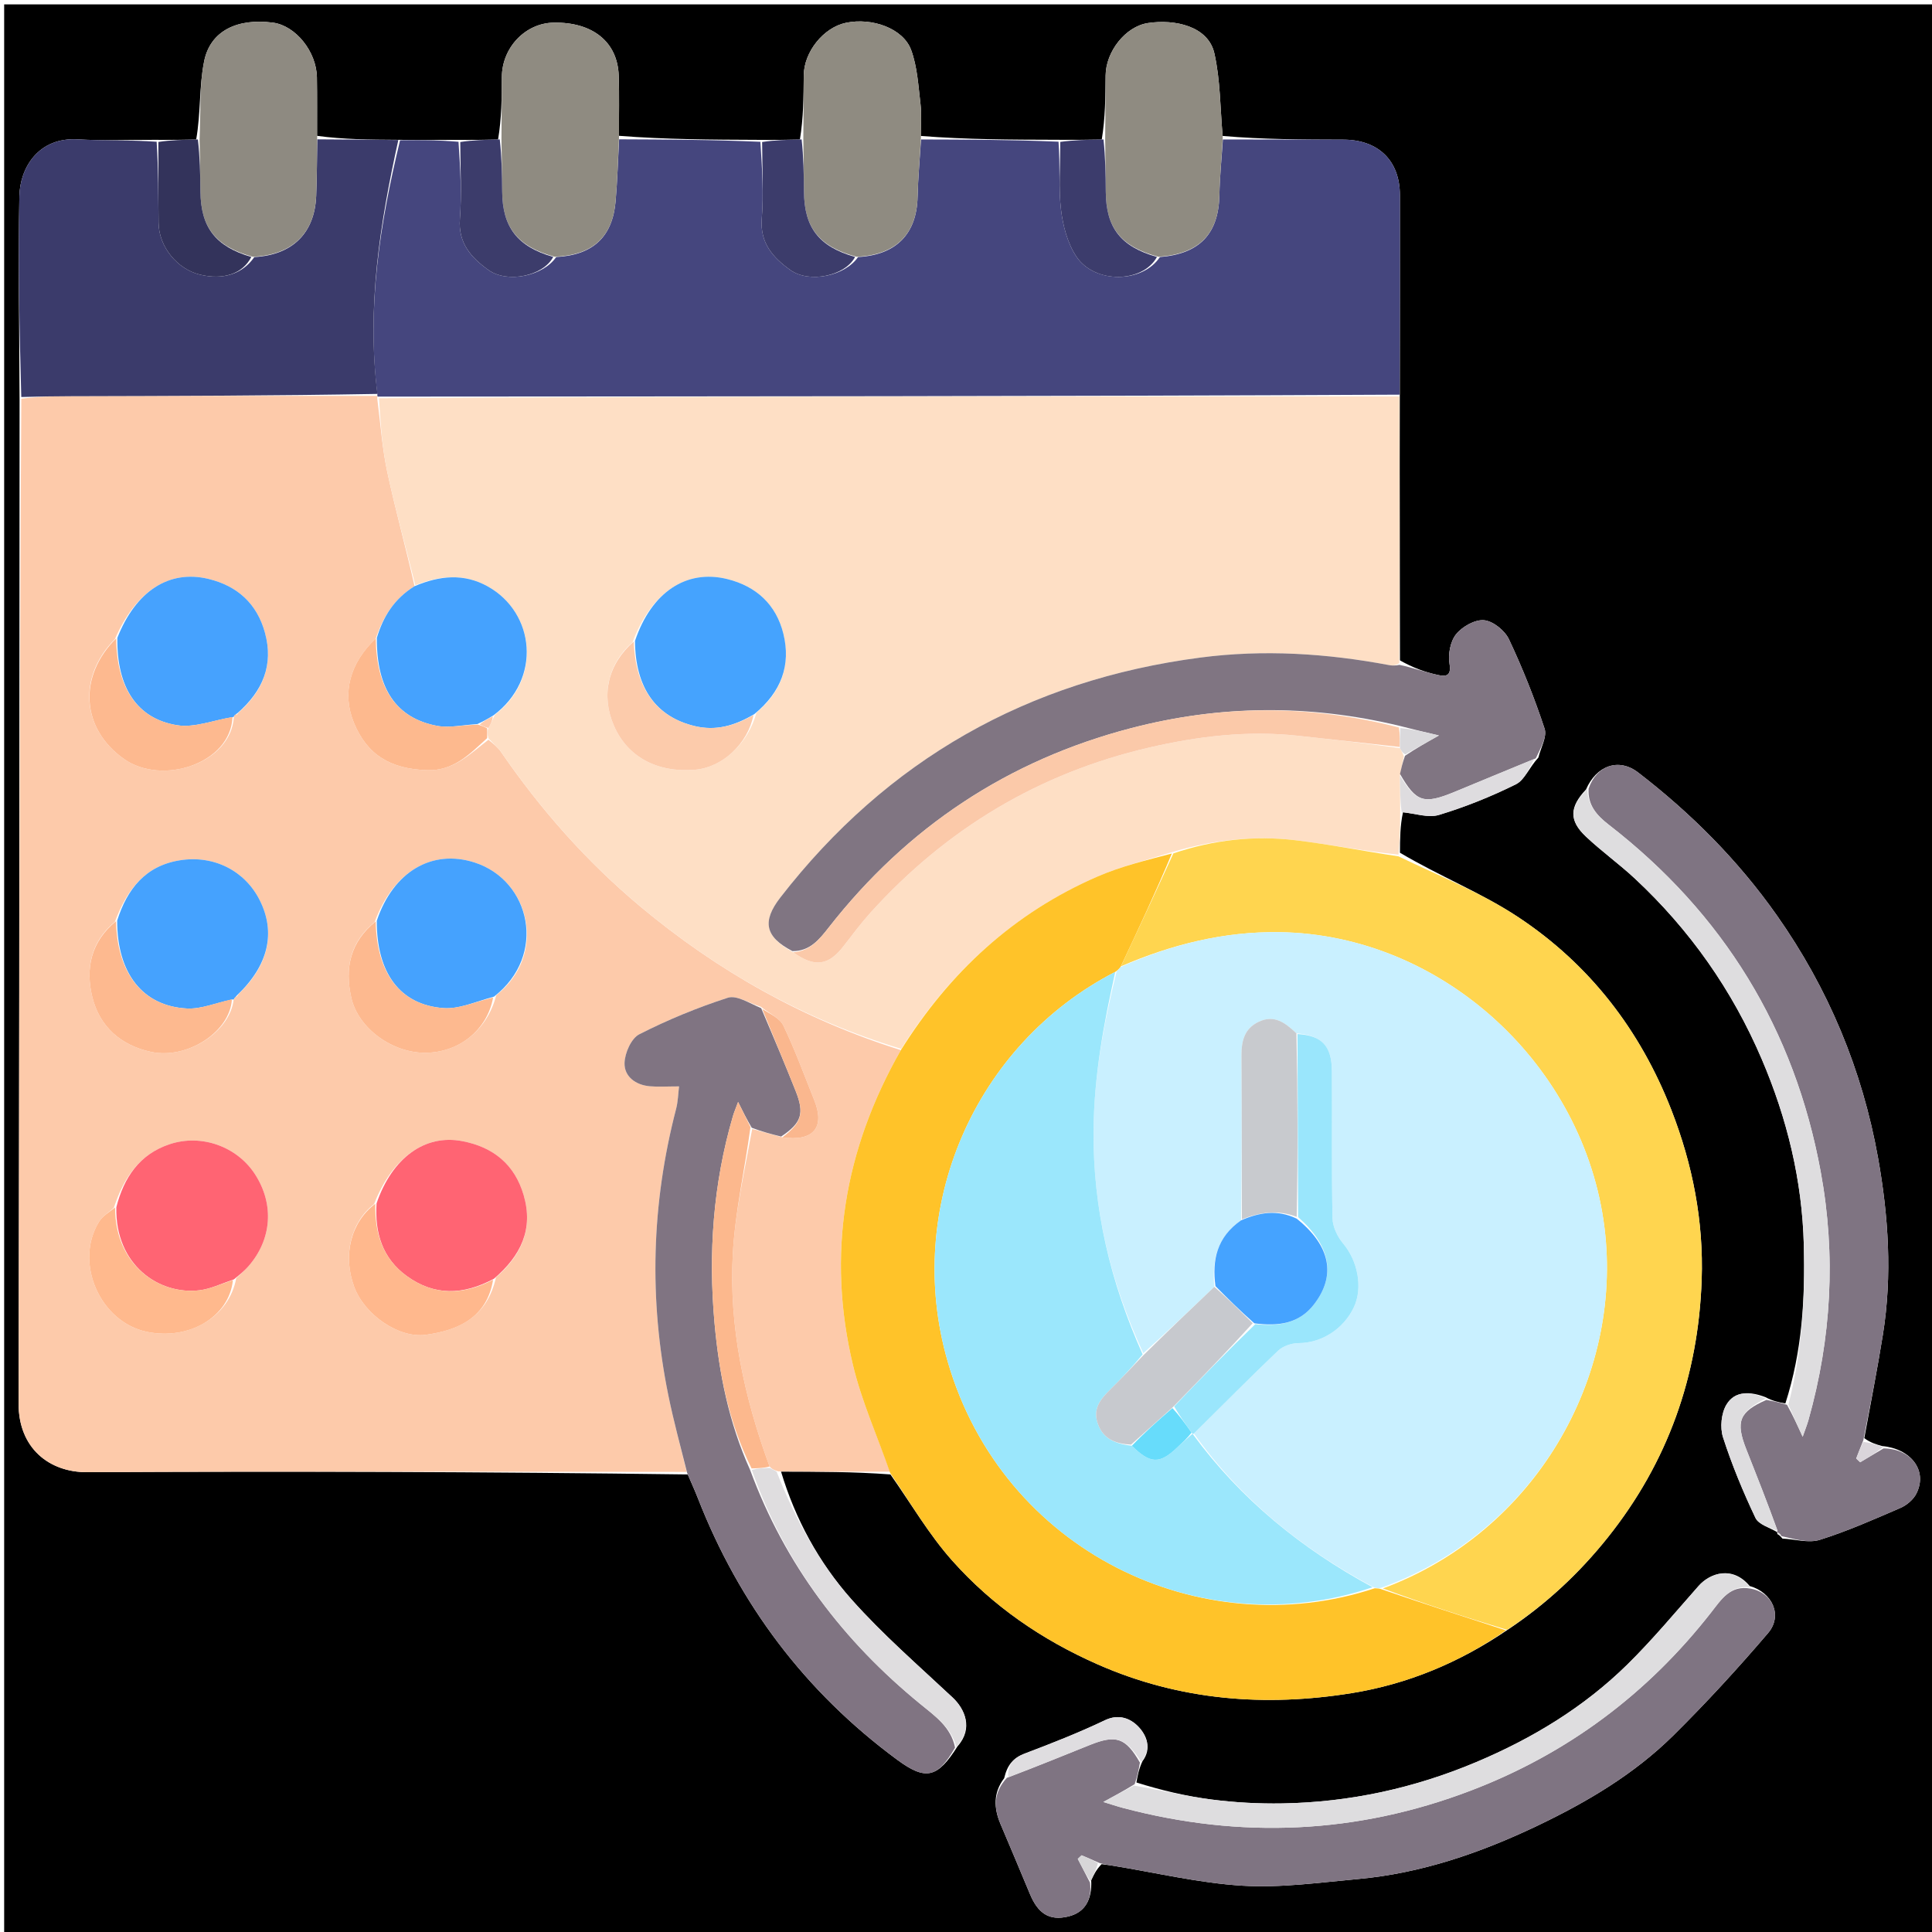 <svg version="1.1" id="Layer_1" xmlns="http://www.w3.org/2000/svg" xmlns:xlink="http://www.w3.org/1999/xlink" x="0px" y="0px"
	 width="100%" viewBox="0 0 512 512" enable-background="new 0 0 512 512" xml:space="preserve">
<path fill="#000000" opacity="1" stroke="none" 
	d="
M513,177 
	C513,289.306 513,401.112 513,512.959 
	C342.402,512.959 171.805,512.959 1.103,512.959 
	C1.103,342.444 1.103,171.888 1.103,1.166 
	C171.667,1.166 342.333,1.166 513,1.166 
	C513,59.529 513,118.014 513,177 
M471.053,406.57 
	C471.369,406.733 471.684,406.895 472.366,407.741 
	C475.694,407.909 479.313,409 482.294,408.062 
	C489.584,405.77 496.627,402.652 503.657,399.606 
	C505.318,398.886 507.064,397.404 507.861,395.815 
	C510.992,389.577 506.189,383.851 498.787,383.225 
	C497.221,382.781 495.655,382.338 494.06,381.117 
	C495.715,371.963 497.526,362.834 498.992,353.65 
	C501.492,337.978 500.456,322.245 497.694,306.817 
	C493.527,283.538 484.566,262.015 470.876,242.572 
	C460.621,228.007 448.204,215.553 434.13,204.721 
	C429.025,200.792 423.1,202.813 420.307,209.227 
	C415.911,213.883 415.753,217.436 420.31,221.727 
	C424.454,225.629 429.121,228.972 433.286,232.854 
	C447.831,246.413 459.068,262.403 466.87,280.654 
	C473.587,296.367 477.606,312.778 478.033,329.996 
	C478.383,344.152 477.591,358.156 473.138,371.94 
	C471.467,371.622 469.796,371.305 467.841,370.255 
	C463.969,368.78 459.818,368.447 457.534,372.232 
	C456.15,374.528 455.788,378.319 456.621,380.906 
	C458.969,388.192 461.926,395.32 465.207,402.242 
	C466.054,404.031 468.976,404.837 470.974,406.027 
	C470.974,406.027 470.901,406.036 471.053,406.57 
M291.978,36.975 
	C288.309,37.033 284.641,37.091 280.043,37.045 
	C268.058,37.015 256.072,36.986 244.017,36.029 
	C244.012,33.205 244.274,30.348 243.942,27.563 
	C243.366,22.745 243.106,17.719 241.46,13.241 
	C239.363,7.54 231.143,4.594 224.193,6.041 
	C218.25,7.278 213.059,13.729 213.002,19.98 
	C212.951,25.627 212.924,31.275 211.987,36.974 
	C208.646,37.045 205.305,37.116 201.039,37.065 
	C188.717,37.015 176.395,36.965 164.015,35.991 
	C164.01,30.666 164.152,25.335 163.966,20.016 
	C163.655,11.098 157.054,5.82 146.714,5.999 
	C139.191,6.13 133.026,12.633 132.996,20.45 
	C132.975,25.94 132.928,31.431 131.992,36.974 
	C128.65,37.044 125.307,37.114 121.043,37.063 
	C116.038,37.096 111.032,37.129 105.092,37.048 
	C98.09,37.007 91.088,36.966 84.018,36 
	C84.012,30.838 84.069,25.676 83.986,20.516 
	C83.876,13.629 78.315,6.78 72.313,5.997 
	C62.859,4.763 55.733,8.188 54.105,16.222 
	C52.745,22.931 53.226,30.012 51.991,36.974 
	C48.65,37.038 45.309,37.102 41.04,37.058 
	C34.228,37.039 27.398,37.328 20.608,36.929 
	C10.128,36.313 5.273,44.549 5.133,51.975 
	C4.799,69.743 5.127,87.524 5.189,106.199 
	C5.125,194.789 5.12,283.38 4.928,371.97 
	C4.902,383.735 13.012,390.198 23.111,390.145 
	C76.065,389.863 129.02,390.048 182.266,390.742 
	C183.159,392.83 184.109,394.894 184.935,397.008 
	C195.935,425.154 213.4,448.378 237.753,466.341 
	C245.324,471.926 248.437,471.225 253.768,462.775 
	C258.046,457.979 255.616,452.826 252.457,449.865 
	C243.389,441.368 233.942,433.176 225.708,423.918 
	C216.973,414.098 210.724,402.466 206.989,390.011 
	C216.609,390.011 226.229,390.01 235.976,390.741 
	C241.381,398.39 246.144,406.609 252.331,413.562 
	C263.026,425.578 276.075,434.558 290.952,441.103 
	C312.694,450.668 335.305,452.394 358.249,448.691 
	C372.898,446.326 386.719,440.668 399.726,431.785 
	C409.774,425.07 418.491,416.945 426.041,407.492 
	C442.016,387.493 450.077,364.627 450.96,339.175 
	C451.498,323.648 448.578,308.669 442.957,294.222 
	C434.696,272.988 421.257,255.577 402.339,243.048 
	C392.605,236.602 381.513,232.206 371.002,225.98 
	C371.023,222.35 371.045,218.72 371.804,215.282 
	C375.01,215.571 378.51,216.825 381.366,215.957 
	C388.35,213.836 395.212,211.088 401.747,207.836 
	C404.062,206.684 405.287,203.344 407.697,200.74 
	C408.308,198.173 410.035,195.238 409.331,193.105 
	C406.671,185.043 403.515,177.102 399.891,169.425 
	C398.8,167.113 395.705,164.605 393.313,164.369 
	C390.91,164.132 387.53,166.041 385.889,168.07 
	C384.349,169.972 383.713,173.399 384.138,175.908 
	C384.744,179.488 382.814,179.261 380.899,178.838 
	C377.585,178.107 374.37,176.924 371.009,175.007 
	C370.961,151.69 370.913,128.374 370.963,104.122 
	C370.974,86.649 371.01,69.176 370.988,51.703 
	C370.977,42.591 365.29,37.036 356.027,37.007 
	C345.378,36.975 334.728,36.97 324.015,36.026 
	C323.351,28.71 323.426,21.227 321.817,14.125 
	C320.182,6.909 311.318,5.031 304.225,6.106 
	C298.225,7.015 293.067,13.703 293.004,19.977 
	C292.946,25.626 292.921,31.275 291.978,36.975 
M289.183,498.289 
	C289.831,496.897 290.479,495.505 291.936,494.02 
	C292.906,494.151 293.878,494.261 294.844,494.417 
	C306.308,496.272 317.717,499.022 329.251,499.728 
	C339.375,500.347 349.658,498.89 359.837,497.97 
	C376.663,496.448 392.392,491.025 407.543,483.782 
	C420.642,477.52 433.098,470.149 443.456,459.902 
	C452.205,451.248 460.554,442.148 468.546,432.79 
	C472.517,428.142 469.705,422.004 463.687,420.314 
	C459.113,414.826 453.18,416.86 450.142,420.297 
	C443.929,427.327 437.915,434.576 431.235,441.141 
	C419.724,452.452 406.09,460.702 391.243,466.963 
	C374.809,473.893 357.662,477.625 339.844,477.926 
	C333.608,478.032 327.313,477.692 321.13,476.899 
	C314.327,476.028 307.62,474.401 301.163,472.377 
	C301.473,470.62 301.783,468.863 302.762,466.745 
	C305.341,463.327 303.816,459.79 301.637,457.539 
	C299.634,455.47 296.547,454.104 292.849,455.869 
	C285.935,459.168 278.776,461.985 271.603,464.695 
	C268.469,465.879 266.933,467.765 266.117,471.249 
	C263.208,475.067 263.355,479.136 265.124,483.338 
	C267.722,489.507 270.358,495.66 272.909,501.849 
	C275.041,507.02 278,509.123 283.126,507.881 
	C287.501,506.822 289.427,503.48 289.183,498.289 
z"/>
<path fill="#FDCAAA" opacity="1" stroke="none" 
	d="
M235.849,390.01 
	C226.229,390.01 216.609,390.011 206.262,389.929 
	C205.024,389.567 204.513,389.288 203.946,388.635 
	C197.204,370.215 193.151,351.587 194.199,332.335 
	C194.807,321.175 197.344,310.12 199.341,299.19 
	C202.116,299.974 204.563,300.586 207.324,301.407 
	C215.596,302.591 218.693,298.776 215.787,291.546 
	C213.128,284.936 210.693,278.215 207.61,271.807 
	C206.633,269.777 203.885,268.599 201.657,266.821 
	C198.502,265.801 195.208,263.661 192.852,264.423 
	C184.82,267.019 176.93,270.269 169.41,274.101 
	C167.282,275.185 165.567,279.087 165.509,281.737 
	C165.431,285.318 168.462,287.537 172.201,287.871 
	C174.463,288.072 176.757,287.908 179.958,287.908 
	C179.714,289.866 179.684,291.903 179.187,293.817 
	C172.637,318.999 171.928,344.341 177.126,369.819 
	C178.512,376.617 180.346,383.323 181.975,390.072 
	C129.02,390.048 76.065,389.863 23.111,390.145 
	C13.012,390.198 4.902,383.735 4.928,371.97 
	C5.12,283.38 5.125,194.789 5.639,105.661 
	C10.252,105.081 14.415,105.013 18.578,105.002 
	C45.732,104.933 72.885,104.876 100.016,104.906 
	C99.993,104.996 99.965,105.18 99.975,105.605 
	C100.844,112.42 101.302,118.895 102.654,125.177 
	C104.812,135.213 107.564,145.122 109.86,155.348 
	C104.467,158.681 101.546,163.403 99.586,169.202 
	C92.622,175.787 90.621,183.751 93.755,191.458 
	C97.259,200.078 103.521,203.813 113.23,204.103 
	C120.253,204.313 124.436,199.869 129.452,196.036 
	C130.794,197.145 131.969,198.08 132.782,199.264 
	C143.286,214.55 155.441,228.317 169.702,240.236 
	C190.253,257.413 213.144,270.235 238.736,278.289 
	C223.656,304.734 219.037,332.546 226.066,361.857 
	C228.372,371.47 232.535,380.638 235.849,390.01 
M62.305,189.8 
	C62.554,189.649 62.76,189.452 63.382,188.689 
	C69.741,183.041 72.505,176.155 70.232,167.747 
	C68.139,160.007 62.923,155.264 55.217,153.412 
	C44.769,150.902 35.971,156.68 30.482,169.324 
	C20.625,179.258 21.495,193.104 32.857,201.137 
	C42.954,208.275 61.178,202.363 61.986,189.994 
	C61.986,189.994 61.919,189.99 62.305,189.8 
M62.306,264.711 
	C62.527,264.445 62.748,264.178 63.306,263.34 
	C71.169,255.792 73.113,247.136 68.858,238.62 
	C64.95,230.798 56.722,226.533 47.641,227.993 
	C38.519,229.46 33.678,235.628 30.446,244.298 
	C24.023,249.588 22.641,256.762 24.454,264.18 
	C26.368,272.012 31.963,277.014 40,278.754 
	C49.611,280.834 60.975,273.463 61.933,264.841 
	C61.933,264.841 61.837,264.948 62.306,264.711 
M131.504,263.76 
	C145.112,253.103 140.611,233.338 125.756,228.567 
	C114.443,224.933 104.171,231.052 99.29,244.361 
	C92.755,249.674 91.335,256.577 93.106,264.435 
	C94.922,272.491 103.975,279.127 112.894,278.997 
	C121.789,278.868 129.175,272.852 131.504,263.76 
M62.603,338.73 
	C63.675,337.691 64.824,336.72 65.807,335.603 
	C72.056,328.498 72.724,319.168 67.601,311.217 
	C62.862,303.863 53.404,300.409 44.941,303.233 
	C36.935,305.904 32.822,312.068 30.169,320.08 
	C28.847,321.291 27.17,322.281 26.259,323.748 
	C19.549,334.561 26.491,350.389 38.963,352.956 
	C50.167,355.262 60.747,348.948 62.603,338.73 
M99.137,319.096 
	C92.925,323.913 90.803,332.702 93.852,340.994 
	C96.577,348.408 105.669,354.722 112.841,353.738 
	C121.471,352.555 129.07,349.134 131.443,338.505 
	C138.169,332.702 141.368,325.653 138.787,316.763 
	C136.416,308.597 130.747,303.984 122.512,302.411 
	C112.577,300.513 103.911,306.834 99.137,319.096 
z"/>
<path fill="#FEDFC5" opacity="1" stroke="none" 
	d="
M238.834,277.962 
	C213.144,270.235 190.253,257.413 169.702,240.236 
	C155.441,228.317 143.286,214.55 132.782,199.264 
	C131.969,198.08 130.794,197.145 129.441,195.666 
	C129.096,194.496 129.098,193.754 129.432,192.913 
	C130.154,191.787 130.543,190.761 131.116,189.468 
	C143.673,179.938 141.762,162.383 129.263,155.41 
	C122.951,151.89 116.511,152.516 110.066,155.084 
	C107.564,145.122 104.812,135.213 102.654,125.177 
	C101.302,118.895 100.844,112.42 100.44,105.531 
	C190.885,105.04 280.875,105.049 370.865,105.058 
	C370.913,128.374 370.961,151.69 370.819,175.731 
	C369.818,176.399 368.991,176.423 368.197,176.273 
	C351.586,173.14 334.849,172.072 318.073,174.269 
	C272.353,180.257 235.148,201.317 206.816,237.828 
	C201.859,244.216 202.771,248.305 210.198,252.359 
	C215.915,256.466 219.553,255.907 223.558,250.73 
	C225.889,247.718 228.172,244.651 230.722,241.831 
	C250.791,219.642 275.322,204.886 304.505,198.119 
	C317.434,195.121 330.541,193.544 343.85,194.971 
	C352.886,195.94 361.916,196.961 371.006,198.267 
	C371.409,199.074 371.753,199.574 372.036,200.443 
	C371.653,202.241 371.332,203.67 371.006,205.547 
	C371.022,209.026 371.044,212.058 371.066,215.09 
	C371.045,218.72 371.023,222.35 370.615,226.493 
	C361.268,225.536 352.346,223.755 343.339,222.675 
	C332.398,221.363 321.575,222.557 310.602,225.824 
	C303.738,227.972 297.07,229.596 290.864,232.288 
	C268.676,241.91 251.675,257.608 238.834,277.962 
M200.479,188.854 
	C207.094,183.331 209.643,176.232 207.603,167.953 
	C205.705,160.251 200.463,155.371 192.723,153.457 
	C181.834,150.764 172.585,157.021 167.629,170.191 
	C161.059,175.988 159.209,184.272 162.69,192.31 
	C166.278,200.593 174.177,204.863 184.279,203.981 
	C191.471,203.353 198.241,197.05 200.479,188.854 
z"/>
<path fill="#45467E" opacity="1" stroke="none" 
	d="
M370.914,104.59 
	C280.875,105.049 190.885,105.04 100.431,105.106 
	C99.965,105.18 99.993,104.996 100.005,104.485 
	C97.147,81.264 100.715,59.134 106.027,37.161 
	C111.032,37.129 116.038,37.096 121.511,37.578 
	C121.984,44.726 122.389,51.391 121.878,57.984 
	C121.376,64.467 124.919,68.314 129.447,71.554 
	C134.496,75.168 143.99,73.118 147.395,68.117 
	C157.205,67.599 162.339,62.737 163.148,53.276 
	C163.614,47.836 163.775,42.37 164.074,36.916 
	C176.395,36.965 188.717,37.015 201.509,37.58 
	C201.983,44.728 202.387,51.392 201.877,57.985 
	C201.374,64.466 204.917,68.314 209.442,71.557 
	C214.478,75.166 223.983,73.115 227.394,68.121 
	C237.582,67.564 242.941,61.915 243.168,52.191 
	C243.287,47.108 243.769,42.034 244.087,36.956 
	C256.072,36.986 268.058,37.015 280.518,37.554 
	C280.998,43.896 280.493,49.789 281.176,55.541 
	C281.686,59.831 282.905,64.492 285.263,68.014 
	C290.131,75.284 302.807,75.033 307.386,68.12 
	C318.003,67.281 322.96,61.868 323.153,51.664 
	C323.246,46.756 323.756,41.856 324.078,36.953 
	C334.728,36.97 345.378,36.975 356.027,37.007 
	C365.29,37.036 370.977,42.591 370.988,51.703 
	C371.01,69.176 370.974,86.649 370.914,104.59 
z"/>
<path fill="#FFC329" opacity="1" stroke="none" 
	d="
M238.736,278.289 
	C251.675,257.608 268.676,241.91 290.864,232.288 
	C297.07,229.596 303.738,227.972 310.554,226.191 
	C306.296,236.379 301.677,246.234 296.951,256.284 
	C296.535,256.795 296.226,257.111 295.566,257.554 
	C258.172,276.803 239.433,320.269 251.133,360.765 
	C265.689,411.145 318.35,436.137 364.325,420.905 
	C365.107,420.944 365.556,420.943 366.229,421.21 
	C377.332,425.009 388.21,428.539 399.088,432.069 
	C386.719,440.668 372.898,446.326 358.249,448.691 
	C335.305,452.394 312.694,450.668 290.952,441.103 
	C276.075,434.558 263.026,425.578 252.331,413.562 
	C246.144,406.609 241.381,398.39 235.913,390.375 
	C232.535,380.638 228.372,371.47 226.066,361.857 
	C219.037,332.546 223.656,304.734 238.736,278.289 
z"/>
<path fill="#FFD54F" opacity="1" stroke="none" 
	d="
M297.058,256.088 
	C301.677,246.234 306.296,236.379 310.962,226.157 
	C321.575,222.557 332.398,221.363 343.339,222.675 
	C352.346,223.755 361.268,225.536 370.632,226.945 
	C381.513,232.206 392.605,236.602 402.339,243.048 
	C421.257,255.577 434.696,272.988 442.957,294.222 
	C448.578,308.669 451.498,323.648 450.96,339.175 
	C450.077,364.627 442.016,387.493 426.041,407.492 
	C418.491,416.945 409.774,425.07 399.407,431.927 
	C388.21,428.539 377.332,425.009 366.473,420.959 
	C406.536,406.15 430.17,365.356 425.203,325.336 
	C419.873,282.392 382.288,247.654 339.085,247.034 
	C324.339,246.822 310.47,250.3 297.058,256.088 
z"/>
<path fill="#3B3B6B" opacity="1" stroke="none" 
	d="
M105.56,37.105 
	C100.715,59.134 97.147,81.264 100.028,104.394 
	C72.885,104.876 45.732,104.933 18.578,105.002 
	C14.415,105.013 10.252,105.081 5.638,105.211 
	C5.127,87.524 4.799,69.743 5.133,51.975 
	C5.273,44.549 10.128,36.313 20.608,36.929 
	C27.398,37.328 34.228,37.039 41.513,37.567 
	C41.99,45.071 41.927,52.067 42.02,59.062 
	C42.104,65.387 46.972,71.349 53.039,72.795 
	C59.197,74.263 64.297,72.571 67.393,68.13 
	C77.578,67.567 83.4,61.723 83.794,51.891 
	C83.993,46.906 83.995,41.913 84.086,36.924 
	C91.088,36.966 98.09,37.007 105.56,37.105 
z"/>
<path fill="#7F7482" opacity="1" stroke="none" 
	d="
M302.092,467.106 
	C301.783,468.863 301.473,470.62 300.692,472.828 
	C297.778,474.609 295.335,475.94 292.395,477.541 
	C294.523,478.188 296.06,478.709 297.624,479.123 
	C328.815,487.377 359.585,486.038 389.741,474.538 
	C415.364,464.767 436.6,448.901 453.5,427.27 
	C456.161,423.864 458.576,420.003 463.903,420.997 
	C469.705,422.004 472.517,428.142 468.546,432.79 
	C460.554,442.148 452.205,451.248 443.456,459.902 
	C433.098,470.149 420.642,477.52 407.543,483.782 
	C392.392,491.025 376.663,496.448 359.837,497.97 
	C349.658,498.89 339.375,500.347 329.251,499.728 
	C317.717,499.022 306.308,496.272 294.844,494.417 
	C293.878,494.261 292.906,494.151 291.375,493.72 
	C289.421,492.837 288.027,492.254 286.634,491.671 
	C286.296,491.99 285.957,492.31 285.619,492.629 
	C286.701,494.719 287.782,496.809 288.863,498.899 
	C289.427,503.48 287.501,506.822 283.126,507.881 
	C278,509.123 275.041,507.02 272.909,501.849 
	C270.358,495.66 267.722,489.507 265.124,483.338 
	C263.355,479.136 263.208,475.067 266.847,471.138 
	C274.642,468.169 281.706,465.307 288.774,462.455 
	C295.773,459.629 298.319,460.522 302.092,467.106 
z"/>
<path fill="#7F7482" opacity="1" stroke="none" 
	d="
M499.156,383.845 
	C506.189,383.851 510.992,389.577 507.861,395.815 
	C507.064,397.404 505.318,398.886 503.657,399.606 
	C496.627,402.652 489.584,405.77 482.294,408.062 
	C479.313,409 475.694,407.909 472.135,407.095 
	C471.57,406.312 471.236,406.174 470.901,406.036 
	C470.901,406.036 470.974,406.027 471.08,405.681 
	C468.393,398.268 465.605,391.198 462.806,384.133 
	C459.874,376.733 460.922,374.13 468.125,370.987 
	C469.796,371.305 471.467,371.622 473.569,372.281 
	C475.139,375.11 476.279,377.599 477.726,380.76 
	C478.408,378.799 478.901,377.59 479.253,376.342 
	C485.353,354.672 486.575,332.704 482.516,310.583 
	C475.577,272.757 456.708,242.08 426.306,218.538 
	C423.086,216.045 420.73,213.305 420.998,208.986 
	C423.1,202.813 429.025,200.792 434.13,204.721 
	C448.204,215.553 460.621,228.007 470.876,242.572 
	C484.566,262.015 493.527,283.538 497.694,306.817 
	C500.456,322.245 501.492,337.978 498.992,353.65 
	C497.526,362.834 495.715,371.963 493.786,381.729 
	C492.978,383.732 492.445,385.124 491.911,386.516 
	C492.26,386.85 492.609,387.183 492.958,387.517 
	C495.024,386.293 497.09,385.069 499.156,383.845 
z"/>
<path fill="#807482" opacity="1" stroke="none" 
	d="
M207.01,301.198 
	C204.563,300.586 202.116,299.974 199.215,298.865 
	C197.822,296.483 196.884,294.598 195.605,292.03 
	C194.97,293.758 194.53,294.769 194.223,295.819 
	C188.976,313.77 187.687,332.141 189.36,350.642 
	C190.557,363.881 193.095,376.947 198.788,389.553 
	C208.05,414.682 223.512,434.898 243.822,451.521 
	C247.797,454.775 251.997,457.657 253.104,463.12 
	C248.437,471.225 245.324,471.926 237.753,466.341 
	C213.4,448.378 195.935,425.154 184.935,397.008 
	C184.109,394.894 183.159,392.83 182.121,390.407 
	C180.346,383.323 178.512,376.617 177.126,369.819 
	C171.928,344.341 172.637,318.999 179.187,293.817 
	C179.684,291.903 179.714,289.866 179.958,287.908 
	C176.757,287.908 174.463,288.072 172.201,287.871 
	C168.462,287.537 165.431,285.318 165.509,281.737 
	C165.567,279.087 167.282,275.185 169.41,274.101 
	C176.93,270.269 184.82,267.019 192.852,264.423 
	C195.208,263.661 198.502,265.801 201.724,267.18 
	C205.023,274.895 208.03,282.015 210.886,289.195 
	C213.249,295.137 212.38,297.604 207.01,301.198 
z"/>
<path fill="#807582" opacity="1" stroke="none" 
	d="
M371.011,205.099 
	C371.332,203.67 371.653,202.241 372.344,200.29 
	C375.261,198.33 377.809,196.893 381.329,194.906 
	C377.372,193.968 374.241,193.226 370.774,192.33 
	C346.834,186.592 323.263,186.849 299.817,192.95 
	C267.117,201.46 240.416,219.193 219.616,245.803 
	C217.103,249.018 214.596,252.101 210.005,252.056 
	C202.771,248.305 201.859,244.216 206.816,237.828 
	C235.148,201.317 272.353,180.257 318.073,174.269 
	C334.849,172.072 351.586,173.14 368.197,176.273 
	C368.991,176.423 369.818,176.399 370.872,176.193 
	C374.37,176.924 377.585,178.107 380.899,178.838 
	C382.814,179.261 384.744,179.488 384.138,175.908 
	C383.713,173.399 384.349,169.972 385.889,168.07 
	C387.53,166.041 390.91,164.132 393.313,164.369 
	C395.705,164.605 398.8,167.113 399.891,169.425 
	C403.515,177.102 406.671,185.043 409.331,193.105 
	C410.035,195.238 408.308,198.173 407.005,200.967 
	C399.323,204.102 392.342,207.033 385.34,209.913 
	C377.283,213.227 375.284,212.539 371.011,205.099 
z"/>
<path fill="#8E8A81" opacity="1" stroke="none" 
	d="
M84.052,36.462 
	C83.995,41.913 83.993,46.906 83.794,51.891 
	C83.4,61.723 77.578,67.567 67.026,68.057 
	C57.093,65.34 53.206,60.209 53.12,50.778 
	C53.079,46.161 52.97,41.544 52.892,36.928 
	C53.226,30.012 52.745,22.931 54.105,16.222 
	C55.733,8.188 62.859,4.763 72.313,5.997 
	C78.315,6.78 83.876,13.629 83.986,20.516 
	C84.069,25.676 84.012,30.838 84.052,36.462 
z"/>
<path fill="#8F8B81" opacity="1" stroke="none" 
	d="
M164.044,36.453 
	C163.775,42.37 163.614,47.836 163.148,53.276 
	C162.339,62.737 157.205,67.599 147.027,68.051 
	C137.112,65.383 133.159,60.187 133.083,50.783 
	C133.046,46.162 132.958,41.542 132.893,36.921 
	C132.928,31.431 132.975,25.94 132.996,20.45 
	C133.026,12.633 139.191,6.13 146.714,5.999 
	C157.054,5.82 163.655,11.098 163.966,20.016 
	C164.152,25.335 164.01,30.666 164.044,36.453 
z"/>
<path fill="#8F8B81" opacity="1" stroke="none" 
	d="
M244.052,36.493 
	C243.769,42.034 243.287,47.108 243.168,52.191 
	C242.941,61.915 237.582,67.564 227.025,68.054 
	C217.008,65.371 213.139,60.301 213.062,50.805 
	C213.025,46.177 212.947,41.55 212.887,36.922 
	C212.924,31.275 212.951,25.627 213.002,19.98 
	C213.059,13.729 218.25,7.278 224.193,6.041 
	C231.143,4.594 239.363,7.54 241.46,13.241 
	C243.106,17.719 243.366,22.745 243.942,27.563 
	C244.274,30.348 244.012,33.205 244.052,36.493 
z"/>
<path fill="#8F8B81" opacity="1" stroke="none" 
	d="
M324.046,36.49 
	C323.756,41.856 323.246,46.756 323.153,51.664 
	C322.96,61.868 318.003,67.281 307.017,68.055 
	C296.964,65.363 293.116,60.331 293.044,50.816 
	C293.009,46.185 292.937,41.554 292.882,36.924 
	C292.921,31.275 292.946,25.626 293.004,19.977 
	C293.067,13.703 298.225,7.015 304.225,6.106 
	C311.318,5.031 320.182,6.909 321.817,14.125 
	C323.426,21.227 323.351,28.71 324.046,36.49 
z"/>
<path fill="#DEDDDF" opacity="1" stroke="none" 
	d="
M420.653,209.107 
	C420.73,213.305 423.086,216.045 426.306,218.538 
	C456.708,242.08 475.577,272.757 482.516,310.583 
	C486.575,332.704 485.353,354.672 479.253,376.342 
	C478.901,377.59 478.408,378.799 477.726,380.76 
	C476.279,377.599 475.139,375.11 473.94,372.256 
	C477.591,358.156 478.383,344.152 478.033,329.996 
	C477.606,312.778 473.587,296.367 466.87,280.654 
	C459.068,262.403 447.831,246.413 433.286,232.854 
	C429.121,228.972 424.454,225.629 420.31,221.727 
	C415.753,217.436 415.911,213.883 420.653,209.107 
z"/>
<path fill="#DEDDDF" opacity="1" stroke="none" 
	d="
M463.795,420.655 
	C458.576,420.003 456.161,423.864 453.5,427.27 
	C436.6,448.901 415.364,464.767 389.741,474.538 
	C359.585,486.038 328.815,487.377 297.624,479.123 
	C296.06,478.709 294.523,478.188 292.395,477.541 
	C295.335,475.94 297.778,474.609 300.546,473.191 
	C307.62,474.401 314.327,476.028 321.13,476.899 
	C327.313,477.692 333.608,478.032 339.844,477.926 
	C357.662,477.625 374.809,473.893 391.243,466.963 
	C406.09,460.702 419.724,452.452 431.235,441.141 
	C437.915,434.576 443.929,427.327 450.142,420.297 
	C453.18,416.86 459.113,414.826 463.795,420.655 
z"/>
<path fill="#DFDDDF" opacity="1" stroke="none" 
	d="
M253.436,462.947 
	C251.997,457.657 247.797,454.775 243.822,451.521 
	C223.512,434.898 208.05,414.682 199.231,389.525 
	C201.078,389.086 202.54,389.047 204.002,389.009 
	C204.513,389.288 205.024,389.567 205.799,389.969 
	C210.724,402.466 216.973,414.098 225.708,423.918 
	C233.942,433.176 243.389,441.368 252.457,449.865 
	C255.616,452.826 258.046,457.979 253.436,462.947 
z"/>
<path fill="#3C3C6C" opacity="1" stroke="none" 
	d="
M292.43,36.95 
	C292.937,41.554 293.009,46.185 293.044,50.816 
	C293.116,60.331 296.964,65.363 306.606,68.095 
	C302.807,75.033 290.131,75.284 285.263,68.014 
	C282.905,64.492 281.686,59.831 281.176,55.541 
	C280.493,49.789 280.998,43.896 280.982,37.606 
	C284.641,37.091 288.309,37.033 292.43,36.95 
z"/>
<path fill="#3C3C6B" opacity="1" stroke="none" 
	d="
M132.442,36.947 
	C132.958,41.542 133.046,46.162 133.083,50.783 
	C133.159,60.187 137.112,65.383 146.611,68.089 
	C143.99,73.118 134.496,75.168 129.447,71.554 
	C124.919,68.314 121.376,64.467 121.878,57.984 
	C122.389,51.391 121.984,44.726 121.972,37.638 
	C125.307,37.114 128.65,37.044 132.442,36.947 
z"/>
<path fill="#3C3C6B" opacity="1" stroke="none" 
	d="
M212.437,36.948 
	C212.947,41.55 213.025,46.177 213.062,50.805 
	C213.139,60.301 217.008,65.371 226.609,68.094 
	C223.983,73.115 214.478,75.166 209.442,71.557 
	C204.917,68.314 201.374,64.466 201.877,57.985 
	C202.387,51.392 201.983,44.728 201.971,37.641 
	C205.305,37.116 208.646,37.045 212.437,36.948 
z"/>
<path fill="#33335B" opacity="1" stroke="none" 
	d="
M52.442,36.951 
	C52.97,41.544 53.079,46.161 53.12,50.778 
	C53.206,60.209 57.093,65.34 66.61,68.098 
	C64.297,72.571 59.197,74.263 53.039,72.795 
	C46.972,71.349 42.104,65.387 42.02,59.062 
	C41.927,52.067 41.99,45.071 41.977,37.621 
	C45.309,37.102 48.65,37.038 52.442,36.951 
z"/>
<path fill="#DFDDE0" opacity="1" stroke="none" 
	d="
M302.427,466.926 
	C298.319,460.522 295.773,459.629 288.774,462.455 
	C281.706,465.307 274.642,468.169 267.19,471.006 
	C266.933,467.765 268.469,465.879 271.603,464.695 
	C278.776,461.985 285.935,459.168 292.849,455.869 
	C296.547,454.104 299.634,455.47 301.637,457.539 
	C303.816,459.79 305.341,463.327 302.427,466.926 
z"/>
<path fill="#DEDDDF" opacity="1" stroke="none" 
	d="
M467.983,370.621 
	C460.922,374.13 459.874,376.733 462.806,384.133 
	C465.605,391.198 468.393,398.268 471.066,405.715 
	C468.976,404.837 466.054,404.031 465.207,402.242 
	C461.926,395.32 458.969,388.192 456.621,380.906 
	C455.788,378.319 456.15,374.528 457.534,372.232 
	C459.818,368.447 463.969,368.78 467.983,370.621 
z"/>
<path fill="#DEDCDF" opacity="1" stroke="none" 
	d="
M371.006,205.547 
	C375.284,212.539 377.283,213.227 385.34,209.913 
	C392.342,207.033 399.323,204.102 406.662,201.098 
	C405.287,203.344 404.062,206.684 401.747,207.836 
	C395.212,211.088 388.35,213.836 381.366,215.957 
	C378.51,216.825 375.01,215.571 371.435,215.186 
	C371.044,212.058 371.022,209.026 371.006,205.547 
z"/>
<path fill="#DAD5DB" opacity="1" stroke="none" 
	d="
M498.972,383.535 
	C497.09,385.069 495.024,386.293 492.958,387.517 
	C492.609,387.183 492.26,386.85 491.911,386.516 
	C492.445,385.124 492.978,383.732 493.8,382.117 
	C495.655,382.338 497.221,382.781 498.972,383.535 
z"/>
<path fill="#D7D6D8" opacity="1" stroke="none" 
	d="
M289.023,498.594 
	C287.782,496.809 286.701,494.719 285.619,492.629 
	C285.957,492.31 286.296,491.99 286.634,491.671 
	C288.027,492.254 289.421,492.837 290.97,493.767 
	C290.479,495.505 289.831,496.897 289.023,498.594 
z"/>
<path fill="#DEDDDF" opacity="1" stroke="none" 
	d="
M470.977,406.303 
	C471.236,406.174 471.57,406.312 471.952,406.754 
	C471.684,406.895 471.369,406.733 470.977,406.303 
z"/>
<path fill="#46A2FE" opacity="1" stroke="none" 
	d="
M31.1,169.022 
	C35.971,156.68 44.769,150.902 55.217,153.412 
	C62.923,155.264 68.139,160.007 70.232,167.747 
	C72.505,176.155 69.741,183.041 62.93,188.991 
	C62.204,189.456 62.018,189.688 61.919,189.99 
	C61.919,189.99 61.986,189.994 61.617,190.051 
	C56.485,190.887 51.524,192.912 46.996,192.198 
	C36.189,190.494 30.896,182.031 31.1,169.022 
z"/>
<path fill="#45A2FE" opacity="1" stroke="none" 
	d="
M109.86,155.348 
	C116.511,152.516 122.951,151.89 129.263,155.41 
	C141.762,162.383 143.673,179.938 130.794,189.563 
	C129.146,190.571 128.003,191.215 126.454,191.896 
	C122.62,192.114 119.06,192.977 115.784,192.352 
	C104.913,190.277 99.767,182.421 99.868,169.031 
	C101.546,163.403 104.467,158.681 109.86,155.348 
z"/>
<path fill="#FF6473" opacity="1" stroke="none" 
	d="
M99.786,318.926 
	C103.911,306.834 112.577,300.513 122.512,302.411 
	C130.747,303.984 136.416,308.597 138.787,316.763 
	C141.368,325.653 138.169,332.702 130.886,338.887 
	C122.619,343.337 115.023,343.378 107.837,338.193 
	C101.297,333.473 99.303,326.674 99.786,318.926 
z"/>
<path fill="#FF6473" opacity="1" stroke="none" 
	d="
M30.829,319.926 
	C32.822,312.068 36.935,305.904 44.941,303.233 
	C53.404,300.409 62.862,303.863 67.601,311.217 
	C72.724,319.168 72.056,328.498 65.807,335.603 
	C64.824,336.72 63.675,337.691 61.987,339.043 
	C58.563,340.24 55.81,341.573 52.936,341.928 
	C42.171,343.257 30.481,335.254 30.829,319.926 
z"/>
<path fill="#45A2FE" opacity="1" stroke="none" 
	d="
M99.848,244.012 
	C104.171,231.052 114.443,224.933 125.756,228.567 
	C140.611,233.338 145.112,253.103 130.922,264.113 
	C126.069,265.431 121.722,267.46 117.544,267.157 
	C105.942,266.317 99.806,257.794 99.848,244.012 
z"/>
<path fill="#45A2FE" opacity="1" stroke="none" 
	d="
M31.05,243.97 
	C33.678,235.628 38.519,229.46 47.641,227.993 
	C56.722,226.533 64.95,230.798 68.858,238.62 
	C73.113,247.136 71.169,255.792 62.868,263.702 
	C62.233,264.359 62.035,264.654 61.837,264.948 
	C61.837,264.948 61.933,264.841 61.512,264.879 
	C57.24,265.753 53.345,267.461 49.549,267.262 
	C37.733,266.645 31.029,257.841 31.05,243.97 
z"/>
<path fill="#FFB88D" opacity="1" stroke="none" 
	d="
M99.462,319.011 
	C99.303,326.674 101.297,333.473 107.837,338.193 
	C115.023,343.378 122.619,343.337 130.675,339.145 
	C129.07,349.134 121.471,352.555 112.841,353.738 
	C105.669,354.722 96.577,348.408 93.852,340.994 
	C90.803,332.702 92.925,323.913 99.462,319.011 
z"/>
<path fill="#FDB98F" opacity="1" stroke="none" 
	d="
M99.569,244.186 
	C99.806,257.794 105.942,266.317 117.544,267.157 
	C121.722,267.46 126.069,265.431 130.675,264.354 
	C129.175,272.852 121.789,278.868 112.894,278.997 
	C103.975,279.127 94.922,272.491 93.106,264.435 
	C91.335,256.577 92.755,249.674 99.569,244.186 
z"/>
<path fill="#FDB98F" opacity="1" stroke="none" 
	d="
M30.748,244.134 
	C31.029,257.841 37.733,266.645 49.549,267.262 
	C53.345,267.461 57.24,265.753 61.456,264.833 
	C60.975,273.463 49.611,280.834 40,278.754 
	C31.963,277.014 26.368,272.012 24.454,264.18 
	C22.641,256.762 24.023,249.588 30.748,244.134 
z"/>
<path fill="#FDB98F" opacity="1" stroke="none" 
	d="
M30.791,169.173 
	C30.896,182.031 36.189,190.494 46.996,192.198 
	C51.524,192.912 56.485,190.887 61.61,190.018 
	C61.178,202.363 42.954,208.275 32.857,201.137 
	C21.495,193.104 20.625,179.258 30.791,169.173 
z"/>
<path fill="#FCB88D" opacity="1" stroke="none" 
	d="
M203.946,388.635 
	C202.54,389.047 201.078,389.086 199.173,389.153 
	C193.095,376.947 190.557,363.881 189.36,350.642 
	C187.687,332.141 188.976,313.77 194.223,295.819 
	C194.53,294.769 194.97,293.758 195.605,292.03 
	C196.884,294.598 197.822,296.483 198.887,298.692 
	C197.344,310.12 194.807,321.175 194.199,332.335 
	C193.151,351.587 197.204,370.215 203.946,388.635 
z"/>
<path fill="#FFB98D" opacity="1" stroke="none" 
	d="
M30.499,320.003 
	C30.481,335.254 42.171,343.257 52.936,341.928 
	C55.81,341.573 58.563,340.24 61.726,339.257 
	C60.747,348.948 50.167,355.262 38.963,352.956 
	C26.491,350.389 19.549,334.561 26.259,323.748 
	C27.17,322.281 28.847,321.291 30.499,320.003 
z"/>
<path fill="#FDB98E" opacity="1" stroke="none" 
	d="
M99.586,169.202 
	C99.767,182.421 104.913,190.277 115.784,192.352 
	C119.06,192.977 122.62,192.114 126.731,192.043 
	C127.976,192.441 128.538,192.727 129.1,193.013 
	C129.098,193.754 129.096,194.496 129.105,195.607 
	C124.436,199.869 120.253,204.313 113.23,204.103 
	C103.521,203.813 97.259,200.078 93.755,191.458 
	C90.621,183.751 92.622,175.787 99.586,169.202 
z"/>
<path fill="#FAB78E" opacity="1" stroke="none" 
	d="
M207.324,301.407 
	C212.38,297.604 213.249,295.137 210.886,289.195 
	C208.03,282.015 205.023,274.895 202.015,267.39 
	C203.885,268.599 206.633,269.777 207.61,271.807 
	C210.693,278.215 213.128,284.936 215.787,291.546 
	C218.693,298.776 215.596,302.591 207.324,301.407 
z"/>
<path fill="#FDB98F" opacity="1" stroke="none" 
	d="
M62.112,189.895 
	C62.018,189.688 62.204,189.456 62.7,189.252 
	C62.76,189.452 62.554,189.649 62.112,189.895 
z"/>
<path fill="#FDB98F" opacity="1" stroke="none" 
	d="
M62.071,264.829 
	C62.035,264.654 62.233,264.359 62.7,263.988 
	C62.748,264.178 62.527,264.445 62.071,264.829 
z"/>
<path fill="#45A3FE" opacity="1" stroke="none" 
	d="
M168.279,169.847 
	C172.585,157.021 181.834,150.764 192.723,153.457 
	C200.463,155.371 205.705,160.251 207.603,167.953 
	C209.643,176.232 207.094,183.331 199.92,189.233 
	C194.644,192.394 189.665,193.729 184.181,192.439 
	C173.821,190.003 168.354,182.251 168.279,169.847 
z"/>
<path fill="#FBC9A9" opacity="1" stroke="none" 
	d="
M210.198,252.359 
	C214.596,252.101 217.103,249.018 219.616,245.803 
	C240.416,219.193 267.117,201.46 299.817,192.95 
	C323.263,186.849 346.834,186.592 370.746,192.794 
	C371.019,194.927 370.984,196.443 370.949,197.959 
	C361.916,196.961 352.886,195.94 343.85,194.971 
	C330.541,193.544 317.434,195.121 304.505,198.119 
	C275.322,204.886 250.791,219.642 230.722,241.831 
	C228.172,244.651 225.889,247.718 223.558,250.73 
	C219.553,255.907 215.915,256.466 210.198,252.359 
z"/>
<path fill="#FCCBAB" opacity="1" stroke="none" 
	d="
M167.954,170.019 
	C168.354,182.251 173.821,190.003 184.181,192.439 
	C189.665,193.729 194.644,192.394 199.674,189.484 
	C198.241,197.05 191.471,203.353 184.279,203.981 
	C174.177,204.863 166.278,200.593 162.69,192.31 
	C159.209,184.272 161.059,175.988 167.954,170.019 
z"/>
<path fill="#DAD9DC" opacity="1" stroke="none" 
	d="
M371.006,198.267 
	C370.984,196.443 371.019,194.927 371.082,192.948 
	C374.241,193.226 377.372,193.968 381.329,194.906 
	C377.809,196.893 375.261,198.33 372.406,199.92 
	C371.753,199.574 371.409,199.074 371.006,198.267 
z"/>
<path fill="#FDCAAA" opacity="1" stroke="none" 
	d="
M129.432,192.913 
	C128.538,192.727 127.976,192.441 127.136,192.007 
	C128.003,191.215 129.146,190.571 130.611,189.831 
	C130.543,190.761 130.154,191.787 129.432,192.913 
z"/>
<path fill="#C9F0FF" opacity="1" stroke="none" 
	d="
M296.951,256.284 
	C310.47,250.3 324.339,246.822 339.085,247.034 
	C382.288,247.654 419.873,282.392 425.203,325.336 
	C430.17,365.356 406.536,406.15 366.248,420.69 
	C365.556,420.943 365.107,420.944 364.09,420.668 
	C344.818,410.382 328.75,397.271 316.397,379.904 
	C323.981,372.431 331.222,365.07 338.698,357.957 
	C340.006,356.713 342.304,355.942 344.148,355.936 
	C350.136,355.914 356.03,352.297 358.802,346.401 
	C361.232,341.232 359.784,334.123 355.983,329.599 
	C354.466,327.793 353.177,325.151 353.129,322.861 
	C352.859,309.88 353.062,296.889 352.97,283.902 
	C352.923,277.12 350.286,274.411 343.568,273.849 
	C340.569,270.992 337.68,268.846 333.601,270.766 
	C329.707,272.599 328.971,275.966 328.998,279.875 
	C329.097,294.293 329.086,308.711 328.908,323.395 
	C322.491,327.848 321.175,333.913 321.813,341.02 
	C315.358,347.128 309.202,353.058 302.979,358.631 
	C294.232,339.675 289.626,320.289 289.801,299.584 
	C289.923,285.152 292.489,271.276 295.917,257.426 
	C296.226,257.111 296.535,256.795 296.951,256.284 
z"/>
<path fill="#9BE7FC" opacity="1" stroke="none" 
	d="
M295.566,257.554 
	C292.489,271.276 289.923,285.152 289.801,299.584 
	C289.626,320.289 294.232,339.675 302.812,358.924 
	C299.943,362.406 297.21,365.277 294.394,368.064 
	C291.856,370.575 289.544,373.101 290.867,377.111 
	C292.292,381.427 295.692,382.624 299.953,383.147 
	C304.882,387.984 307.299,388.02 311.913,383.656 
	C313.233,382.407 314.588,381.194 315.979,379.997 
	C316.032,380.03 316.135,380.099 316.135,380.099 
	C328.75,397.271 344.818,410.382 363.757,420.628 
	C318.35,436.137 265.689,411.145 251.133,360.765 
	C239.433,320.269 258.172,276.803 295.566,257.554 
z"/>
<path fill="#9AE6FC" opacity="1" stroke="none" 
	d="
M343.846,274.036 
	C350.286,274.411 352.923,277.12 352.97,283.902 
	C353.062,296.889 352.859,309.88 353.129,322.861 
	C353.177,325.151 354.466,327.793 355.983,329.599 
	C359.784,334.123 361.232,341.232 358.802,346.401 
	C356.03,352.297 350.136,355.914 344.148,355.936 
	C342.304,355.942 340.006,356.713 338.698,357.957 
	C331.222,365.07 323.981,372.431 316.397,379.904 
	C316.135,380.099 316.032,380.03 315.833,379.706 
	C314.09,377.255 312.545,375.128 311.16,372.709 
	C318.294,365.241 325.269,358.065 332.676,350.911 
	C338.964,351.556 344.321,350.711 348.208,345.692 
	C354.12,338.057 352.649,330.166 344.016,322.545 
	C343.966,306.063 343.906,290.049 343.846,274.036 
z"/>
<path fill="#C8CACE" opacity="1" stroke="none" 
	d="
M343.568,273.849 
	C343.906,290.049 343.966,306.063 343.641,322.483 
	C338.501,320.487 333.8,321.284 329.116,323.13 
	C329.086,308.711 329.097,294.293 328.998,279.875 
	C328.971,275.966 329.707,272.599 333.601,270.766 
	C337.68,268.846 340.569,270.992 343.568,273.849 
z"/>
<path fill="#45A3FF" opacity="1" stroke="none" 
	d="
M328.908,323.395 
	C333.8,321.284 338.501,320.487 343.631,322.952 
	C352.649,330.166 354.12,338.057 348.208,345.692 
	C344.321,350.711 338.964,351.556 332.405,350.69 
	C328.505,347.245 325.309,344.043 322.112,340.842 
	C321.175,333.913 322.491,327.848 328.908,323.395 
z"/>
<path fill="#C7C9CE" opacity="1" stroke="none" 
	d="
M321.813,341.02 
	C325.309,344.043 328.505,347.245 331.973,350.667 
	C325.269,358.065 318.294,365.241 310.865,372.864 
	C306.856,376.486 303.3,379.662 299.743,382.839 
	C295.692,382.624 292.292,381.427 290.867,377.111 
	C289.544,373.101 291.856,370.575 294.394,368.064 
	C297.21,365.277 299.943,362.406 302.879,359.28 
	C309.202,353.058 315.358,347.128 321.813,341.02 
z"/>
<path fill="#67DCFB" opacity="1" stroke="none" 
	d="
M299.953,383.147 
	C303.3,379.662 306.856,376.486 310.706,373.155 
	C312.545,375.128 314.09,377.255 315.781,379.673 
	C314.588,381.194 313.233,382.407 311.913,383.656 
	C307.299,388.02 304.882,387.984 299.953,383.147 
z"/>
</svg>